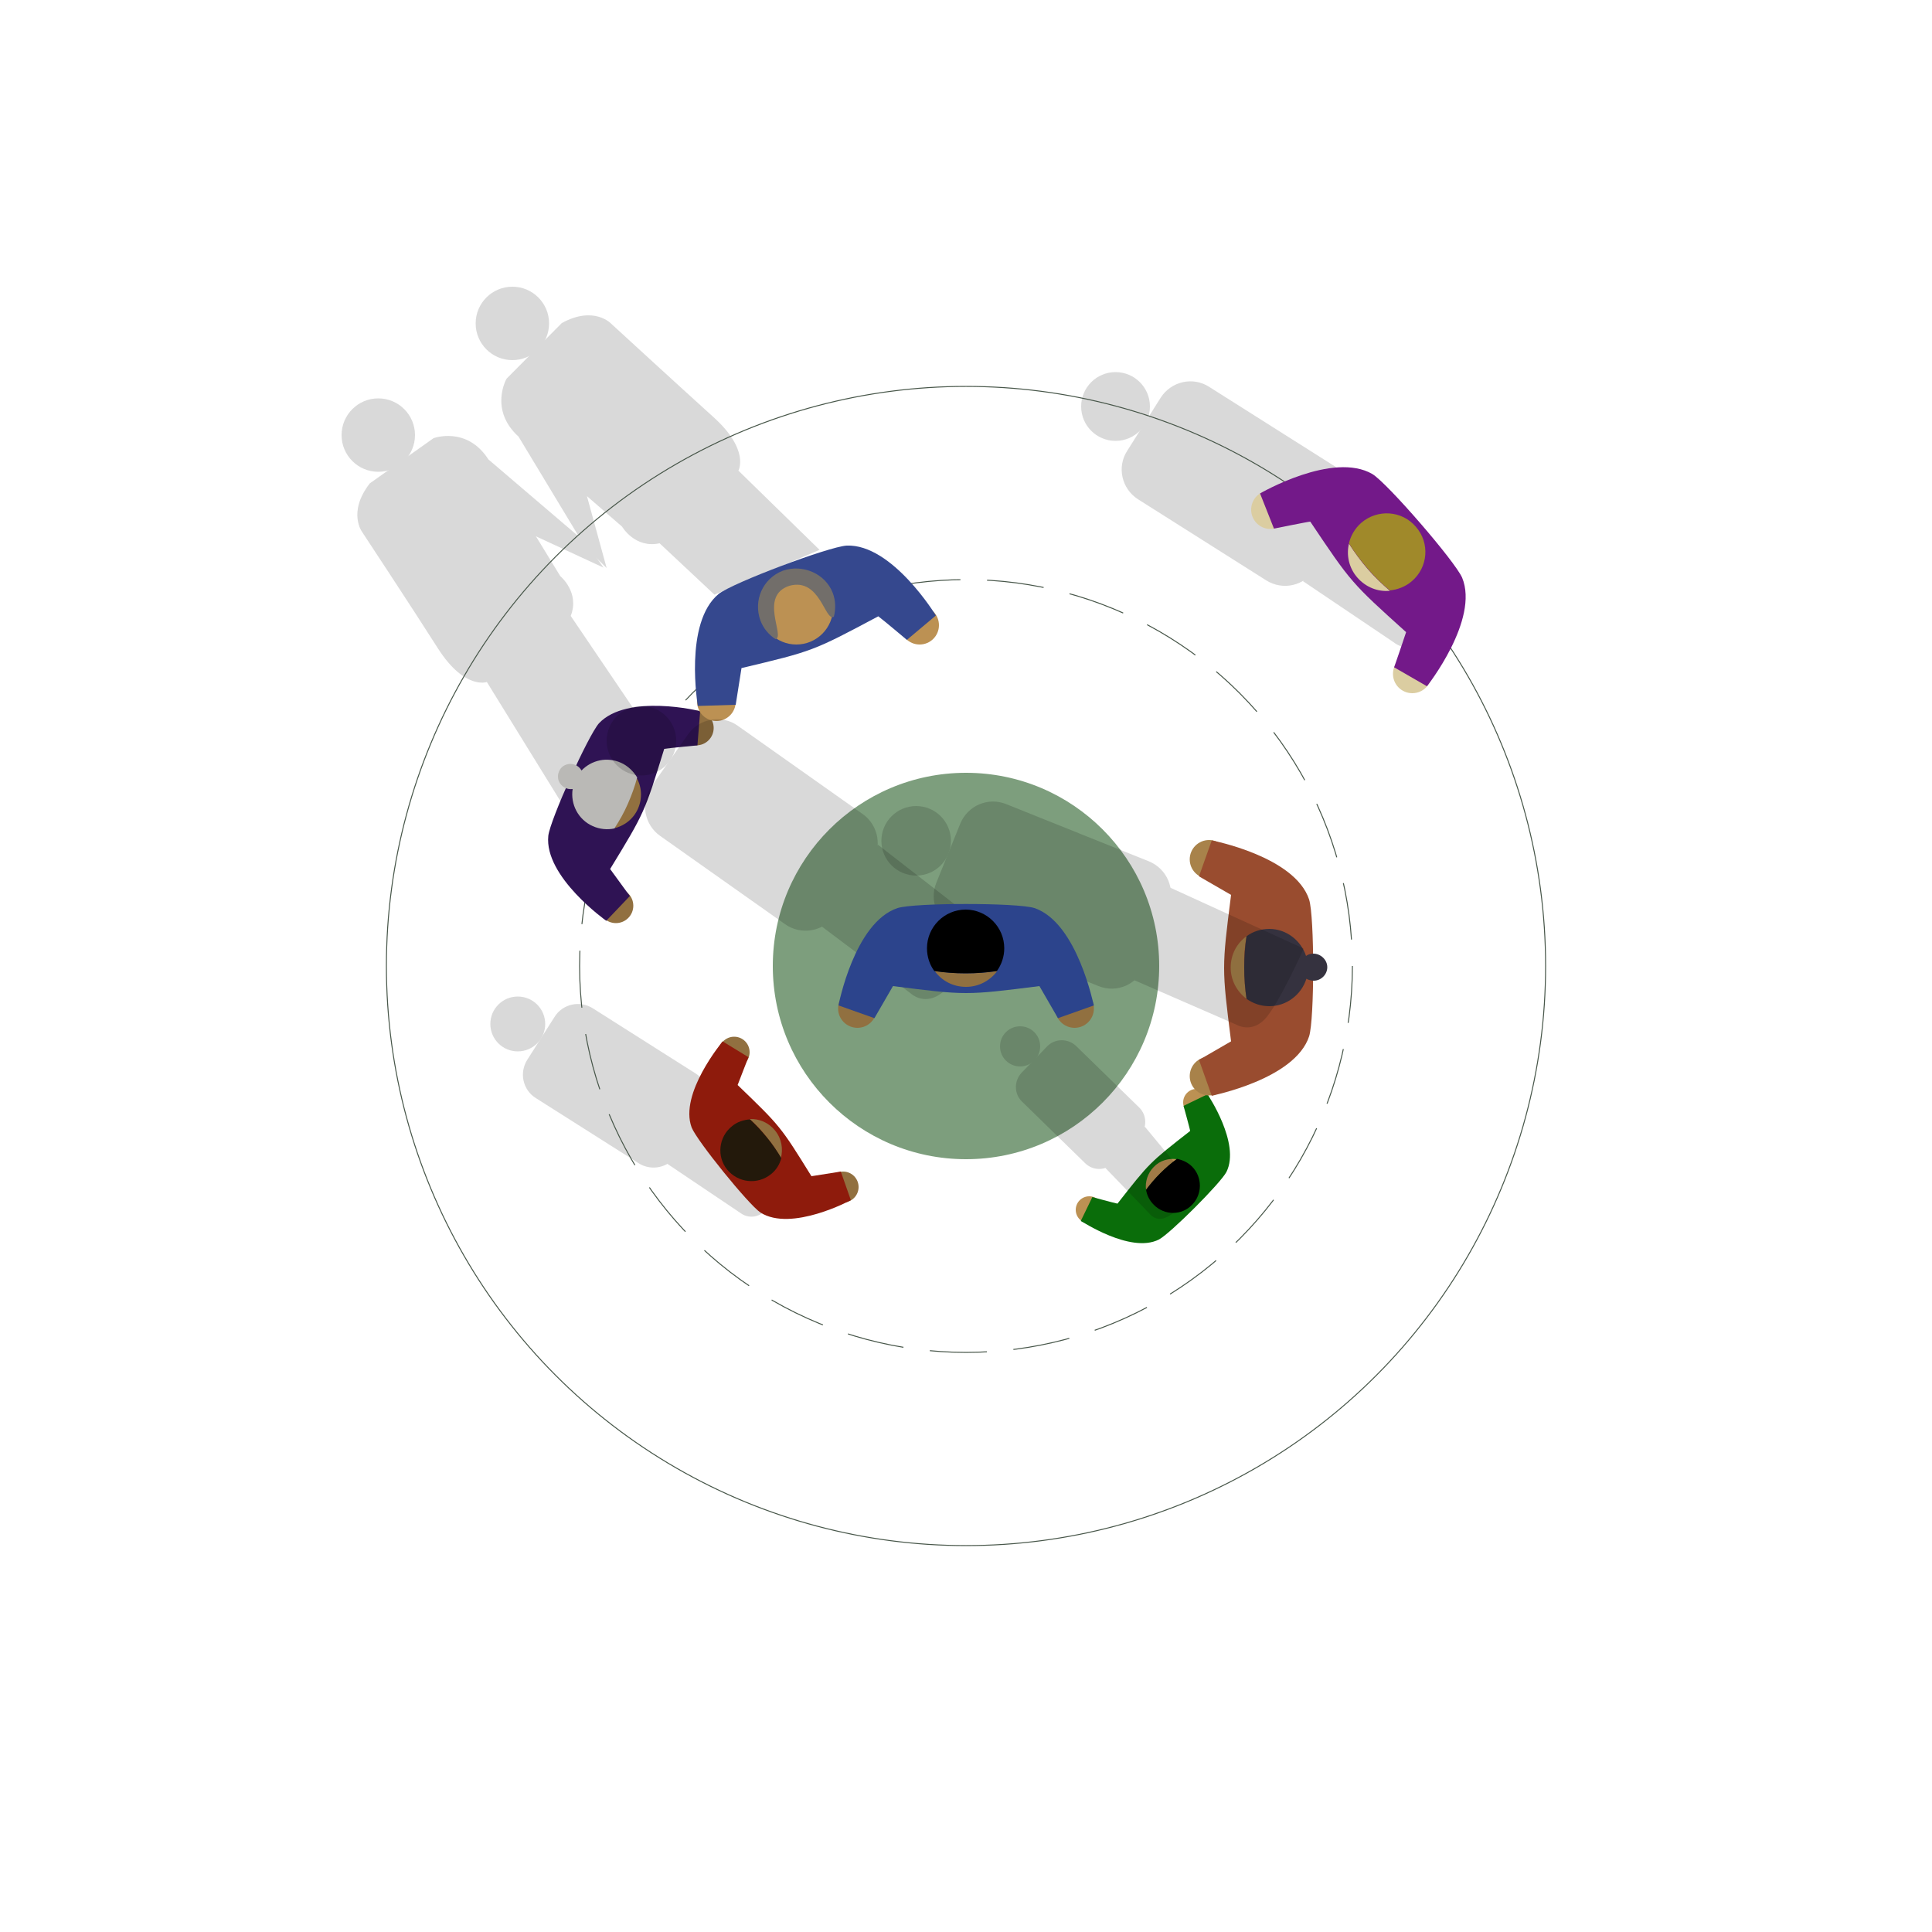 <?xml version="1.0" encoding="utf-8"?>
<!-- Generator: Adobe Illustrator 22.1.0, SVG Export Plug-In . SVG Version: 6.00 Build 0)  -->
<svg version="1.1" id="Layer_1" xmlns="http://www.w3.org/2000/svg" xmlns:xlink="http://www.w3.org/1999/xlink" x="0px" y="0px"
	 viewBox="0 0 500 500" style="enable-background:new 0 0 500 500;" xml:space="preserve">
<style type="text/css">
	.st0{opacity:0.15;}
	.st1{fill:#7D9E7D;}
	.st2{fill:none;stroke:#475649;stroke-width:0.25;stroke-miterlimit:10;stroke-dasharray:14.773,6.894;}
	.st3{fill:none;stroke:#475649;stroke-width:0.25;stroke-miterlimit:10;}
	.st4{fill:#DBCDA1;}
	.st5{fill:#731989;}
	.st6{fill:#A0892A;}
	.st7{fill:#917040;}
	.st8{fill:#8E1B0C;}
	.st9{fill:#23190B;}
	.st10{fill:#BC9153;}
	.st11{fill:#0A6D0A;}
	.st12{fill:#A8824A;}
	.st13{fill:#994C2F;}
	.st14{fill:#35323F;}
	.st15{fill:#2F1354;}
	.st16{fill:#BAB9B6;}
	.st17{fill:#35488E;}
	.st18{fill:#726E6A;}
	.st19{fill:#2C448C;}
</style>
<g class="st0">
	<path d="M165.2,301l-26.5-16.8c-3.4-2.1-4.4-6.6-2.2-10l7-11c2.1-3.4,6.6-4.4,10-2.2l26.5,16.8c3.4,2.1,4.4,6.6,2.2,10l-7,11
		C173.1,302.2,168.6,303.2,165.2,301z"/>
	<circle cx="134" cy="265" r="7.1"/>
	<path d="M172.7,301.2l18.9,12.7c0,0,2.6,2.2,5.8,0s3.6-5.9,3.6-5.9l-17.6-24.2L172.7,301.2z"/>
</g>
<g class="st0">
	<g>
		<path d="M212.1,142.3l-21-20.5c0,0,3-5.3-6.4-13.8s-26.5-24.2-26.5-24.2s-4.4-4.8-12.8-0.2L131.1,98c0,0-4.6,8,3.1,15l17.2,28.5
			l5.6,5.5l-5.1-18.6l9.1,7.9c0,0,3.3,5.7,9.7,4.3l14.2,13.3L212.1,142.3z"/>
		<circle cx="132.6" cy="83.7" r="9.5"/>
	</g>
	<g>
		<path d="M145.2,207.6L126,176.5c0,0-5.7,2.1-12.6-8.6c-6.8-10.7-19.6-30.1-19.6-30.1s-4-5.1,1.9-12.7l16.5-11.7
			c0,0,8.6-3.2,14.2,5.5l25.3,21.6l4.5,6.4l-17.5-8.1l6.3,10.3c0,0,5.1,4.2,2.7,10.3l17,25.1L145.2,207.6z"/>
		<circle cx="97.9" cy="112.6" r="9.5"/>
	</g>
</g>
<g class="st0">
	<path d="M327.7,150.2l-33.2-21c-4.2-2.7-5.5-8.3-2.8-12.5l8.7-13.8c2.7-4.2,8.3-5.5,12.5-2.8l33.2,21c4.2,2.7,5.5,8.3,2.8,12.5
		l-8.7,13.8C337.6,151.6,332,152.9,327.7,150.2z"/>
	<circle cx="288.7" cy="105.2" r="8.9"/>
	<path d="M337.2,150.4l23.6,15.9c0,0,3.2,2.8,7.2,0c4-2.8,4.5-7.3,4.5-7.3l-22-30.3L337.2,150.4z"/>
</g>
<g id="distancias-a">
	<circle id="intimate-space" class="st1" cx="250" cy="250" r="50"/>
	<circle id="personal-space" class="st2" cx="250" cy="250" r="100"/>
	<circle id="social-space" class="st3" cx="250" cy="250" r="150"/>
</g>
<g id="colega">
	<circle class="st4" cx="328.8" cy="131.9" r="5"/>
	<circle class="st4" cx="365.5" cy="174.4" r="5"/>
	<path class="st5" d="M378.4,149.5c-1.9-4.3-19.2-24.3-23.2-26.8c-10.2-6-29.1,5-29.1,5l3.6,9.1c0,0,9.4-1.9,9.4-1.8
		c10.6,15.8,10.6,15.8,24.8,28.6c-0.4,1.3-3.1,9.1-3.1,9.1l8.5,4.9C369.3,177.6,382.9,160.4,378.4,149.5z"/>
	<g>
		<path class="st4" d="M349.1,140.7c-0.7,3,0,6.3,2.2,8.8s5.3,3.7,8.4,3.4c-2-1.7-4-3.6-5.8-5.7
			C352.1,145.1,350.5,142.9,349.1,140.7z"/>
		<path class="st6" d="M366.4,136.3c-3.6-4.2-9.9-4.6-14.1-1c-1.7,1.5-2.7,3.3-3.2,5.3c1.4,2.3,3,4.4,4.8,6.5s3.7,4,5.8,5.7
			c2-0.2,4.1-1,5.7-2.4C369.6,146.8,370.1,140.5,366.4,136.3z"/>
	</g>
</g>
<g id="hijo-mayor">
	<circle class="st7" cx="218.2" cy="307.2" r="4"/>
	<circle class="st7" cx="190" cy="272.3" r="4"/>
	<path class="st8" d="M179,291.8c1.4,3.5,14.7,19.9,17.8,22c8,5.1,23.4-3.2,23.4-3.2l-2.6-7.4l-7.6,1.2c-8-12.9-8-12.9-19.1-23.6
		c0.4-1.1,2.8-7.2,2.8-7.2l-6.7-4.1C187,269.6,175.7,283,179,291.8z"/>
	<g>
		<path class="st7" d="M202.1,299.7c0.6-2.4,0.2-5-1.5-7.1s-4.1-3.1-6.6-3c1.6,1.4,3.1,3,4.4,4.7
			C199.9,296.1,201.1,297.9,202.1,299.7z"/>
		<path class="st9" d="M188.2,302.7c2.8,3.4,7.8,4,11.3,1.2c1.4-1.1,2.3-2.6,2.7-4.2c-1.1-1.8-2.3-3.6-3.7-5.3
			c-1.4-1.7-2.9-3.3-4.4-4.7c-1.6,0.1-3.3,0.6-4.7,1.8C186,294.2,185.4,299.3,188.2,302.7z"/>
	</g>
</g>
<g id="mama-hijo-menor">
	<g id="mama-hijo-menor_1_">
		<circle class="st10" cx="309.7" cy="285.3" r="3.5"/>
		<circle class="st10" cx="281.9" cy="313.1" r="3.5"/>
		<path class="st11" d="M299.9,320.8c2.9-1.5,16-14.6,17.5-17.5c3.7-7.4-4.9-20.1-4.9-20.1l-6.2,3c0,0,1.8,6.5,1.7,6.5
			c-10.5,8.2-10.5,8.2-18.8,18.8c-1-0.2-6.5-1.7-6.5-1.7l-3,6.2C279.8,315.9,292.5,324.5,299.9,320.8z"/>
		<g>
			<path class="st10" d="M304.6,300c-2.1-0.3-4.4,0.3-6,2c-1.6,1.6-2.3,3.9-2,6c1.1-1.5,2.3-2.9,3.7-4.3
				C301.7,302.3,303.1,301.1,304.6,300z"/>
			<path d="M308.5,311.8c2.7-2.7,2.7-7.2,0-9.9c-1.1-1.1-2.5-1.7-3.9-2c-1.5,1.1-2.9,2.3-4.3,3.7c-1.4,1.4-2.6,2.8-3.7,4.3
				c0.2,1.4,0.9,2.8,2,3.9C301.4,314.6,305.8,314.6,308.5,311.8z"/>
		</g>
		<circle class="st12" cx="312.9" cy="222.4" r="5"/>
		<circle class="st12" cx="312.9" cy="278.5" r="5"/>
		<path class="st13" d="M338.8,268.2c1.4-4.5,1.4-30.9,0-35.4c-3.7-11.2-25.2-15.3-25.2-15.3l-3.3,9.3l8.3,4.8
			c-2.4,18.9-2.4,18.9,0,37.9c-1.2,0.7-8.3,4.8-8.3,4.8l3.3,9.3C313.6,283.5,335.1,279.4,338.8,268.2z"/>
		<path class="st12" d="M322.6,242.3c-2.5,1.8-4.1,4.7-4.1,8.1c0,3.3,1.6,6.2,4.1,8.1c-0.4-2.6-0.6-5.3-0.6-8.1
			C321.9,247.7,322.1,245,322.6,242.3z"/>
	</g>
	<path class="st14" d="M339.9,246.8c-0.7,0-1.4,0.2-1.9,0.6c-1.3-4-5.1-7-9.5-7c-2.2,0-4.3,0.7-5.9,1.9c-0.4,2.6-0.6,5.3-0.6,8.1
		c0,2.7,0.2,5.4,0.6,8.1c1.7,1.2,3.7,1.9,5.9,1.9c4.5,0,8.3-3,9.6-7.1c0.5,0.3,1.2,0.5,1.9,0.5c1.9,0,3.5-1.6,3.5-3.5
		S341.8,246.8,339.9,246.8z"/>
</g>
<g id="abuelos">
	<circle class="st7" cx="159.4" cy="234.4" r="4.5"/>
	<circle class="st7" cx="180.2" cy="188.4" r="4.5"/>
	<path class="st15" d="M155,187.2c-2.8,3.2-12.6,24.9-13.1,29.1c-1.1,10.6,15,22,15,22l6.1-6.4l-5.1-7c8.9-14.6,8.9-14.6,14-31.1
		c1.2-0.2,8.6-0.9,8.6-0.9l0.7-8.8C181.4,184,162.3,179.4,155,187.2z"/>
	<path class="st7" d="M158.8,214.4c2.7-0.6,5.1-2.4,6.3-5.1c1.2-2.7,1-5.7-0.4-8.1c-0.6,2.3-1.4,4.6-2.4,6.8
		C161.3,210.3,160.1,212.4,158.8,214.4z"/>
	<path class="st16" d="M160.7,197.4c-3.6-1.6-7.6-0.7-10.2,2c-0.8-1.4-2.5-2.1-4-1.5c-1.7,0.6-2.5,2.5-1.9,4.2
		c0.6,1.5,2.1,2.3,3.6,2.1c-0.6,3.9,1.4,7.9,5.2,9.6c1.8,0.8,3.8,1,5.6,0.6c1.3-2,2.5-4.1,3.5-6.4c1-2.3,1.8-4.5,2.4-6.8
		C163.9,199.6,162.5,198.2,160.7,197.4z"/>
	<circle class="st10" cx="185.4" cy="181.6" r="5"/>
	<circle class="st10" cx="238" cy="161.8" r="5"/>
	<path class="st17" d="M219.1,141.2c-4.7,0.3-29.4,9.6-33.1,12.5c-9.1,7.5-5.4,29-5.4,29l9.8-0.3l1.5-9.5
		c18.5-4.4,18.5-4.4,35.4-13.4c1.1,0.8,7.4,6.1,7.4,6.1l7.5-6.3C242.3,159.4,230.9,140.7,219.1,141.2z"/>
	<g id="cabeza">
		<circle id="pelao" class="st10" cx="206.1" cy="157.3" r="9.5"/>
		<path id="pelaes" class="st18" d="M202.6,147.7c-5.2,2-7.7,7.7-5.8,12.9c0.8,2.1,2.2,3.7,3.9,4.8c2.6-0.6-4.4-11.2,3.6-13.8
			c8-2.2,9.2,9.4,11.5,8c0.5-2,0.5-4.1-0.3-6.2C213.6,148.5,207.8,145.9,202.6,147.7z"/>
	</g>
</g>
<g class="st0">
	<path d="M203.2,239.2l-32.4-22.9c-4.1-2.9-5.1-8.7-2.2-12.8l9.5-13.5c2.9-4.1,8.7-5.1,12.8-2.2l32.4,22.9c4.1,2.9,5.1,8.7,2.2,12.8
		L216,237C213.1,241.1,207.3,242.1,203.2,239.2z"/>
	<circle cx="166" cy="191.7" r="9"/>
	<path d="M212.7,239.8l23,17.3c0,0,3.1,3,7.3,0.4c4.2-2.6,14.2-15.6,14.2-15.6l-30-23.3L212.7,239.8z"/>
</g>
<g class="st0">
	<path d="M284.3,255.2l-36.9-14.8c-4.7-1.9-7-7.2-5.1-11.9l6.2-15.3c1.9-4.7,7.2-7,11.9-5.1l36.9,14.8c4.7,1.9,7,7.2,5.1,11.9
		l-6.2,15.3C294.3,254.8,289,257.1,284.3,255.2z"/>
	<circle cx="237.1" cy="217.6" r="9"/>
	<path d="M293.6,253.7l26.4,11.5c0,0,3.7,2.2,7.2-1.3s10.2-18.4,10.2-18.4l-34.6-15.8L293.6,253.7z"/>
</g>
<g class="st0">
	<path d="M280.8,301l-16.3-15.9c-2.1-2-2.1-5.4-0.1-7.5l6.6-6.8c2-2.1,5.4-2.1,7.5-0.1l16.3,15.9c2.1,2,2.1,5.4,0.1,7.5l-6.6,6.8
		C286.2,303,282.9,303.1,280.8,301z"/>
	<circle cx="264" cy="270.8" r="5.2"/>
	<path d="M286.1,302.3l11.5,11.9c0,0,1.5,2,4.1,0.9s8.5-6.7,8.5-6.7l-13.9-16.8L286.1,302.3z"/>
</g>
<g id="padre">
	<circle class="st7" cx="221.9" cy="261" r="5"/>
	<circle class="st7" cx="278.1" cy="261" r="5"/>
	<path class="st19" d="M267.7,235c-4.5-1.4-30.9-1.4-35.4,0c-11.2,3.7-15.3,25.2-15.3,25.2l9.3,3.3l4.8-8.3
		c18.9,2.4,18.9,2.4,37.9,0c0.7,1.2,4.8,8.3,4.8,8.3l9.3-3.3C283,260.3,278.9,238.8,267.7,235z"/>
	<g>
		<path class="st7" d="M241.9,251.3c1.8,2.5,4.7,4.1,8.1,4.1c3.3,0,6.2-1.6,8.1-4.1c-2.6,0.4-5.3,0.6-8.1,0.6
			C247.2,251.9,244.5,251.7,241.9,251.3z"/>
		<path d="M249.9,235.4c-5.5,0-10,4.5-10,10c0,2.2,0.7,4.3,1.9,5.9c2.6,0.4,5.3,0.6,8.1,0.6c2.7,0,5.4-0.2,8.1-0.6
			c1.2-1.7,1.9-3.7,1.9-5.9C259.9,239.9,255.4,235.4,249.9,235.4z"/>
	</g>
</g>
</svg>

